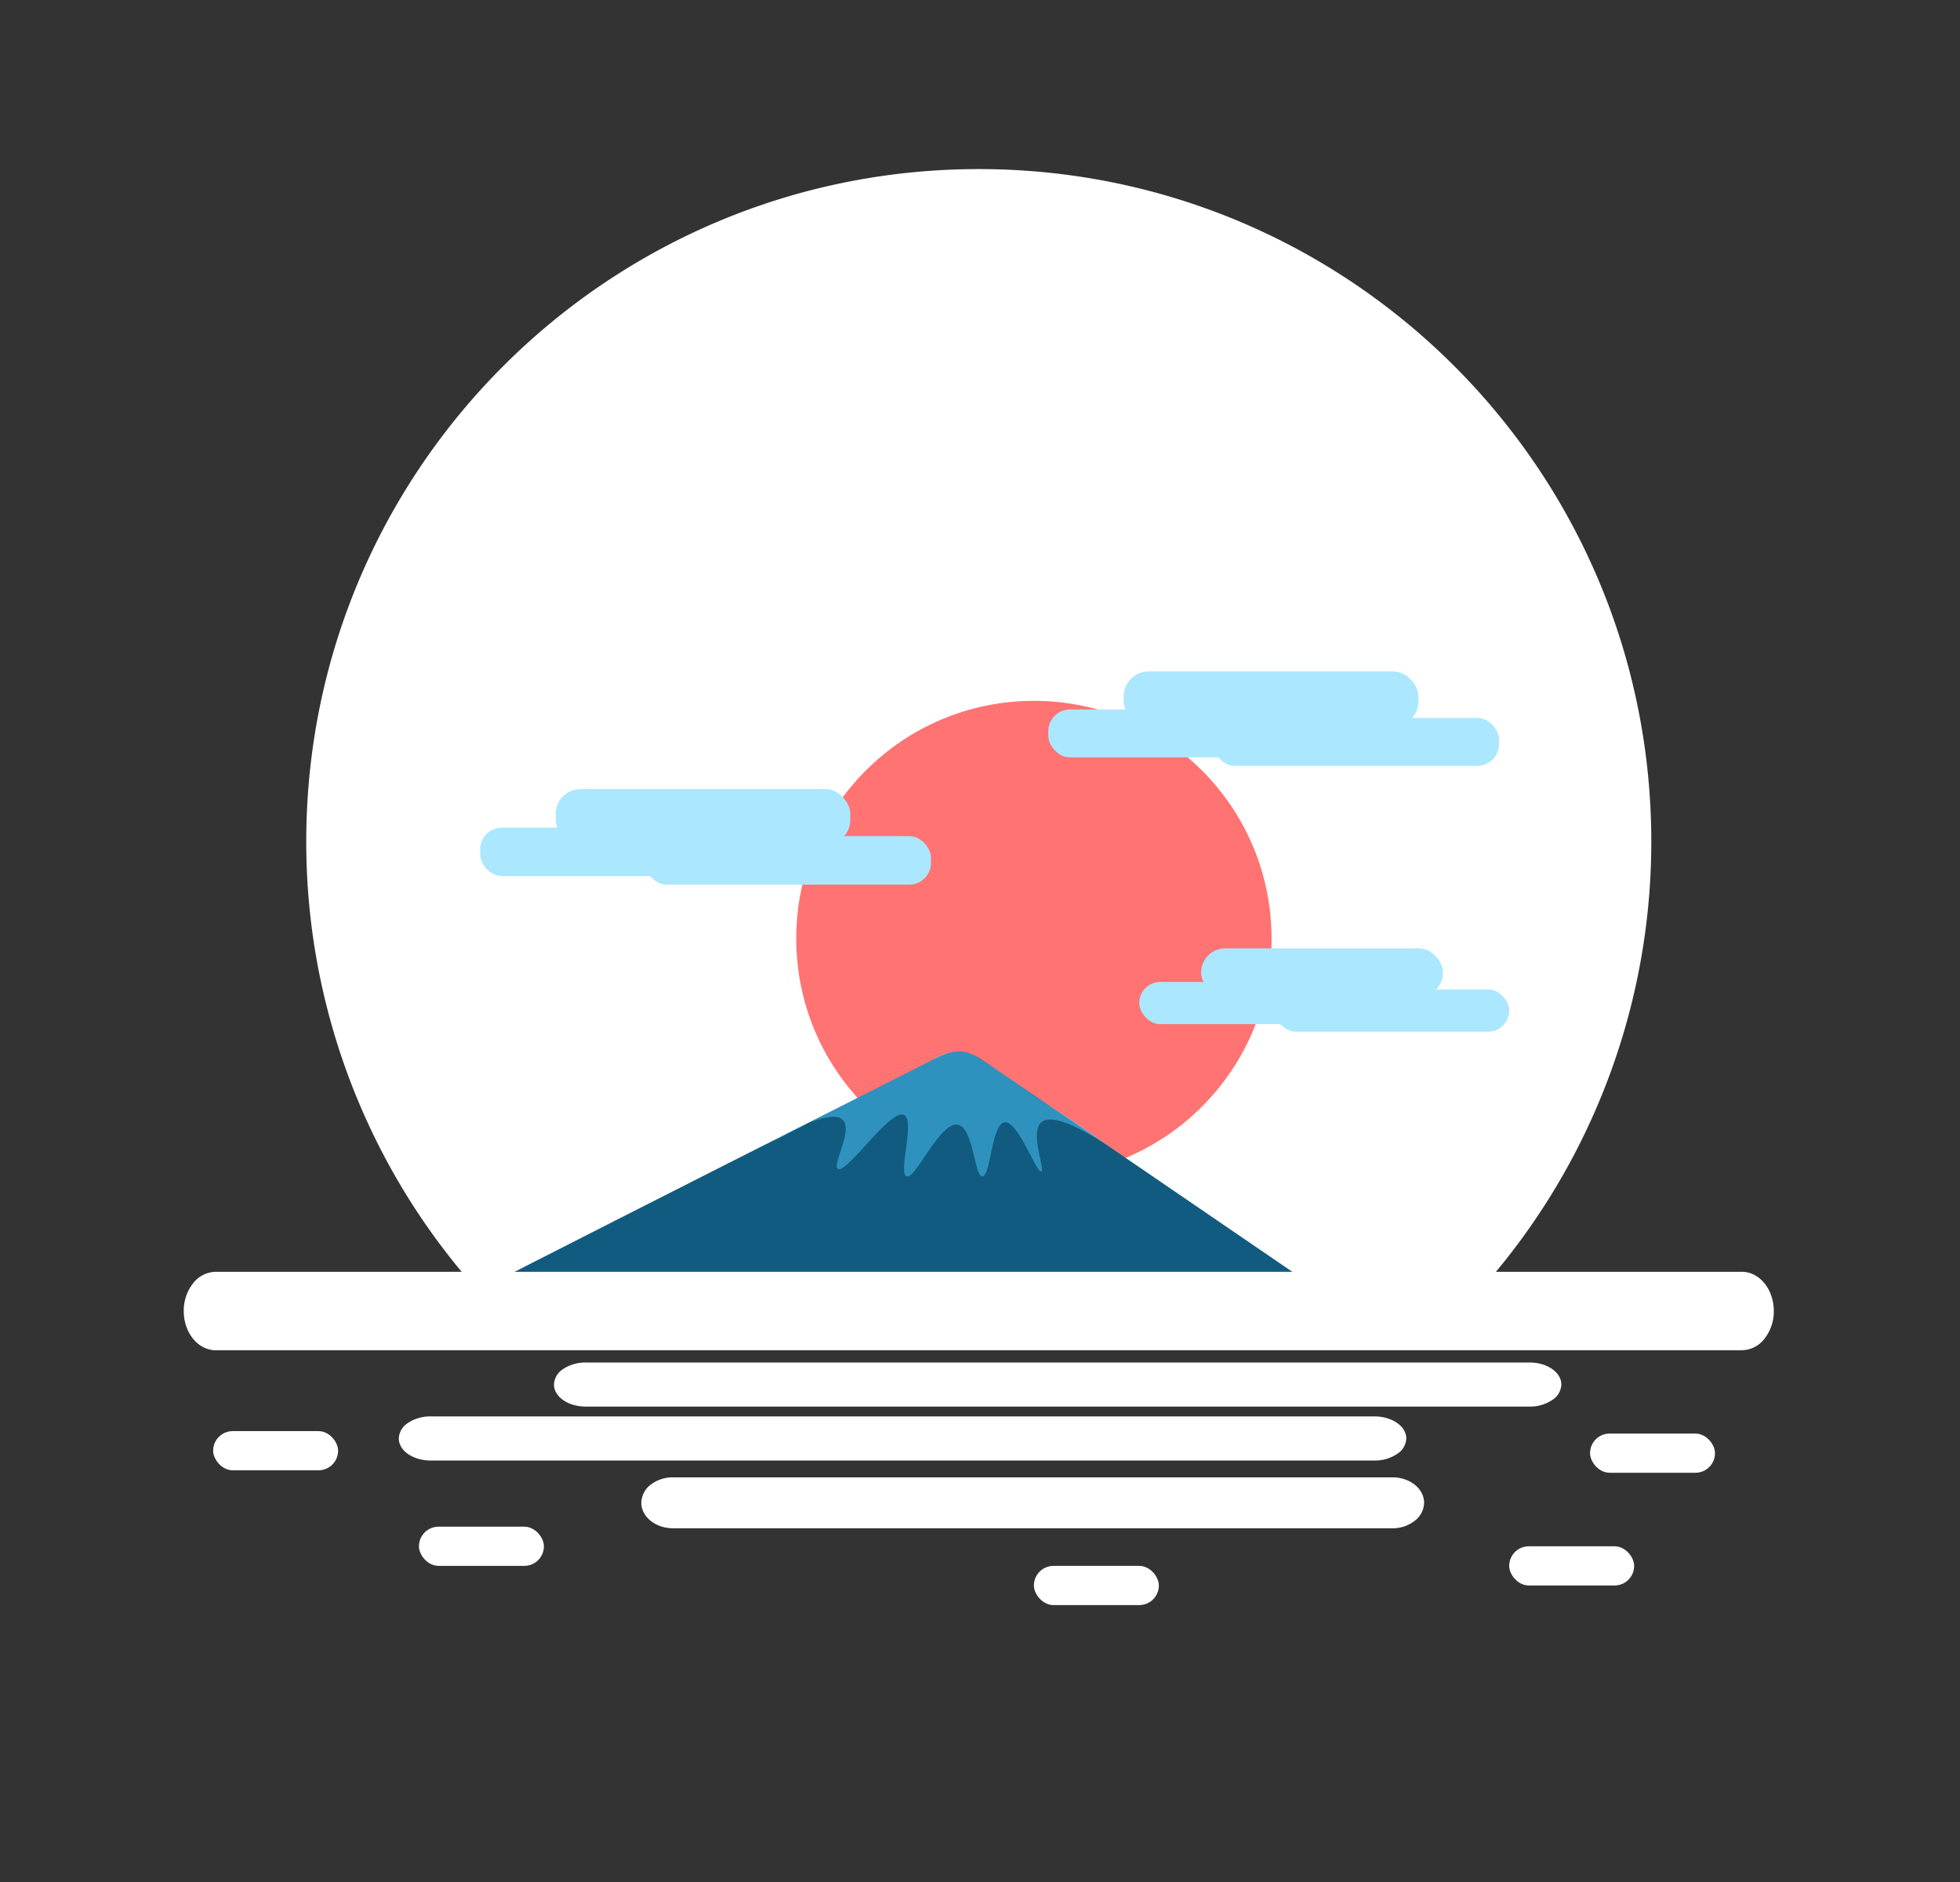 <svg id="Layer_1" data-name="Layer 1" xmlns="http://www.w3.org/2000/svg" viewBox="0 0 800 768"><rect x="0" y="0" width="800" height="768" fill="#333333" stroke="none"/><defs><style>.cls-1{fill:#fff;}.cls-2{fill:#ff7373;}.cls-3{fill:#abe7ff;}.cls-4{fill:#125b80;}.cls-5{fill:#4ccbfc;opacity:0.5;}</style></defs><title>register-image1</title><path class="cls-1" d="M674,343.5A274.38,274.38,0,0,1,585.9,545H213.1A274.38,274.38,0,0,1,125,343.5C125,191.9,247.9,69,399.5,69S674,191.9,674,343.5Z"/><circle class="cls-2" cx="422" cy="383" r="97"/><rect class="cls-3" x="226.79" y="322" width="120.28" height="22.7" rx="10.19"/><rect class="cls-3" x="196" y="337.72" width="105.25" height="19.79" rx="8.88"/><rect class="cls-3" x="263.3" y="341.21" width="116.7" height="19.79" rx="8.88"/><rect class="cls-3" x="490.26" y="387" width="98.71" height="19.79" rx="9.9"/><rect class="cls-3" x="465" y="400.7" width="86.37" height="17.25" rx="8.63"/><rect class="cls-3" x="520.23" y="403.75" width="95.77" height="17.25" rx="8.63"/><path class="cls-1" d="M637.29,565a7.86,7.86,0,0,1-3.81,6.36,16.27,16.27,0,0,1-9.19,2.64H239.11c-7.18,0-13-4-13-9a7.86,7.86,0,0,1,3.81-6.36c.27-.19.56-.37.85-.54a16.76,16.76,0,0,1,8.34-2.1H624.29C631.47,556,637.29,560,637.29,565Z"/><path class="cls-1" d="M581.26,613.24a9.48,9.48,0,0,1-3.81,7.36,14.7,14.7,0,0,1-9.19,3.06H274.77c-7.18,0-13-4.67-13-10.42a9.47,9.47,0,0,1,3.81-7.37,14.75,14.75,0,0,1,9.19-3H568.26C575.44,602.82,581.26,607.48,581.26,613.24Z"/><path class="cls-1" d="M574,587a7.86,7.86,0,0,1-3.81,6.36A16.27,16.27,0,0,1,561,596H175.77c-7.18,0-13-4-13-9a7.86,7.86,0,0,1,3.81-6.36c.27-.19.56-.37.85-.54a16.76,16.76,0,0,1,8.34-2.1H561C568.13,578,574,582,574,587Z"/><path class="cls-4" d="M565.14,544.73l-406,.26q92.11-47.16,184.53-93.74h0l37-18.72c3.68-1.86,7.6-3.77,11.71-3.43,3.88.31,7.28,2.58,10.49,4.77L423.59,448Z"/><path class="cls-5" d="M453,468c-12.48-8.13-23.86-13.67-28-10-4.78,4.25,1.74,19.38,0,20-2.05.73-9.47-20.82-15-20-5.34.79-5.62,21.94-9,22s-3.58-19.66-10-21c-7.4-1.54-17.23,22.45-21,21-3.51-1.35,3.62-22.71-1-25-5.54-2.75-23.49,24.16-27,22-2.52-1.55,6.32-15.67,2-20-5.56-5.58-29,9-29,9s5.6-2.91,28.62-14.75h0l37-18.72a18.68,18.68,0,0,1,11.71-3.43c3.45.28,5.74,1.66,10.49,4.77,9.3,6.09,15.06,10.32,20.72,14.16s5.47,3.37,12.41,8C443.41,460.92,449.24,465.18,453,468Z"/><rect class="cls-1" x="171" y="623" width="51" height="16" rx="8"/><rect class="cls-1" x="87" y="584" width="51" height="16" rx="8"/><rect class="cls-1" x="649" y="585" width="51" height="16" rx="8"/><rect class="cls-1" x="616" y="631" width="51" height="16" rx="8"/><rect class="cls-1" x="422" y="639" width="51" height="16" rx="8"/><rect class="cls-3" x="458.65" y="274" width="120.28" height="22.43" rx="10.19"/><rect class="cls-3" x="427.86" y="289.53" width="105.25" height="19.55" rx="8.88"/><rect class="cls-3" x="495.16" y="292.98" width="116.7" height="19.55" rx="8.88"/><path class="cls-1" d="M724,535a18,18,0,0,1-3.81,11.31A11.89,11.89,0,0,1,711,551H88c-7.18,0-13-7.16-13-16a18,18,0,0,1,3.81-11.31A11.89,11.89,0,0,1,88,519H711C718.18,519,724,526.16,724,535Z"/></svg>